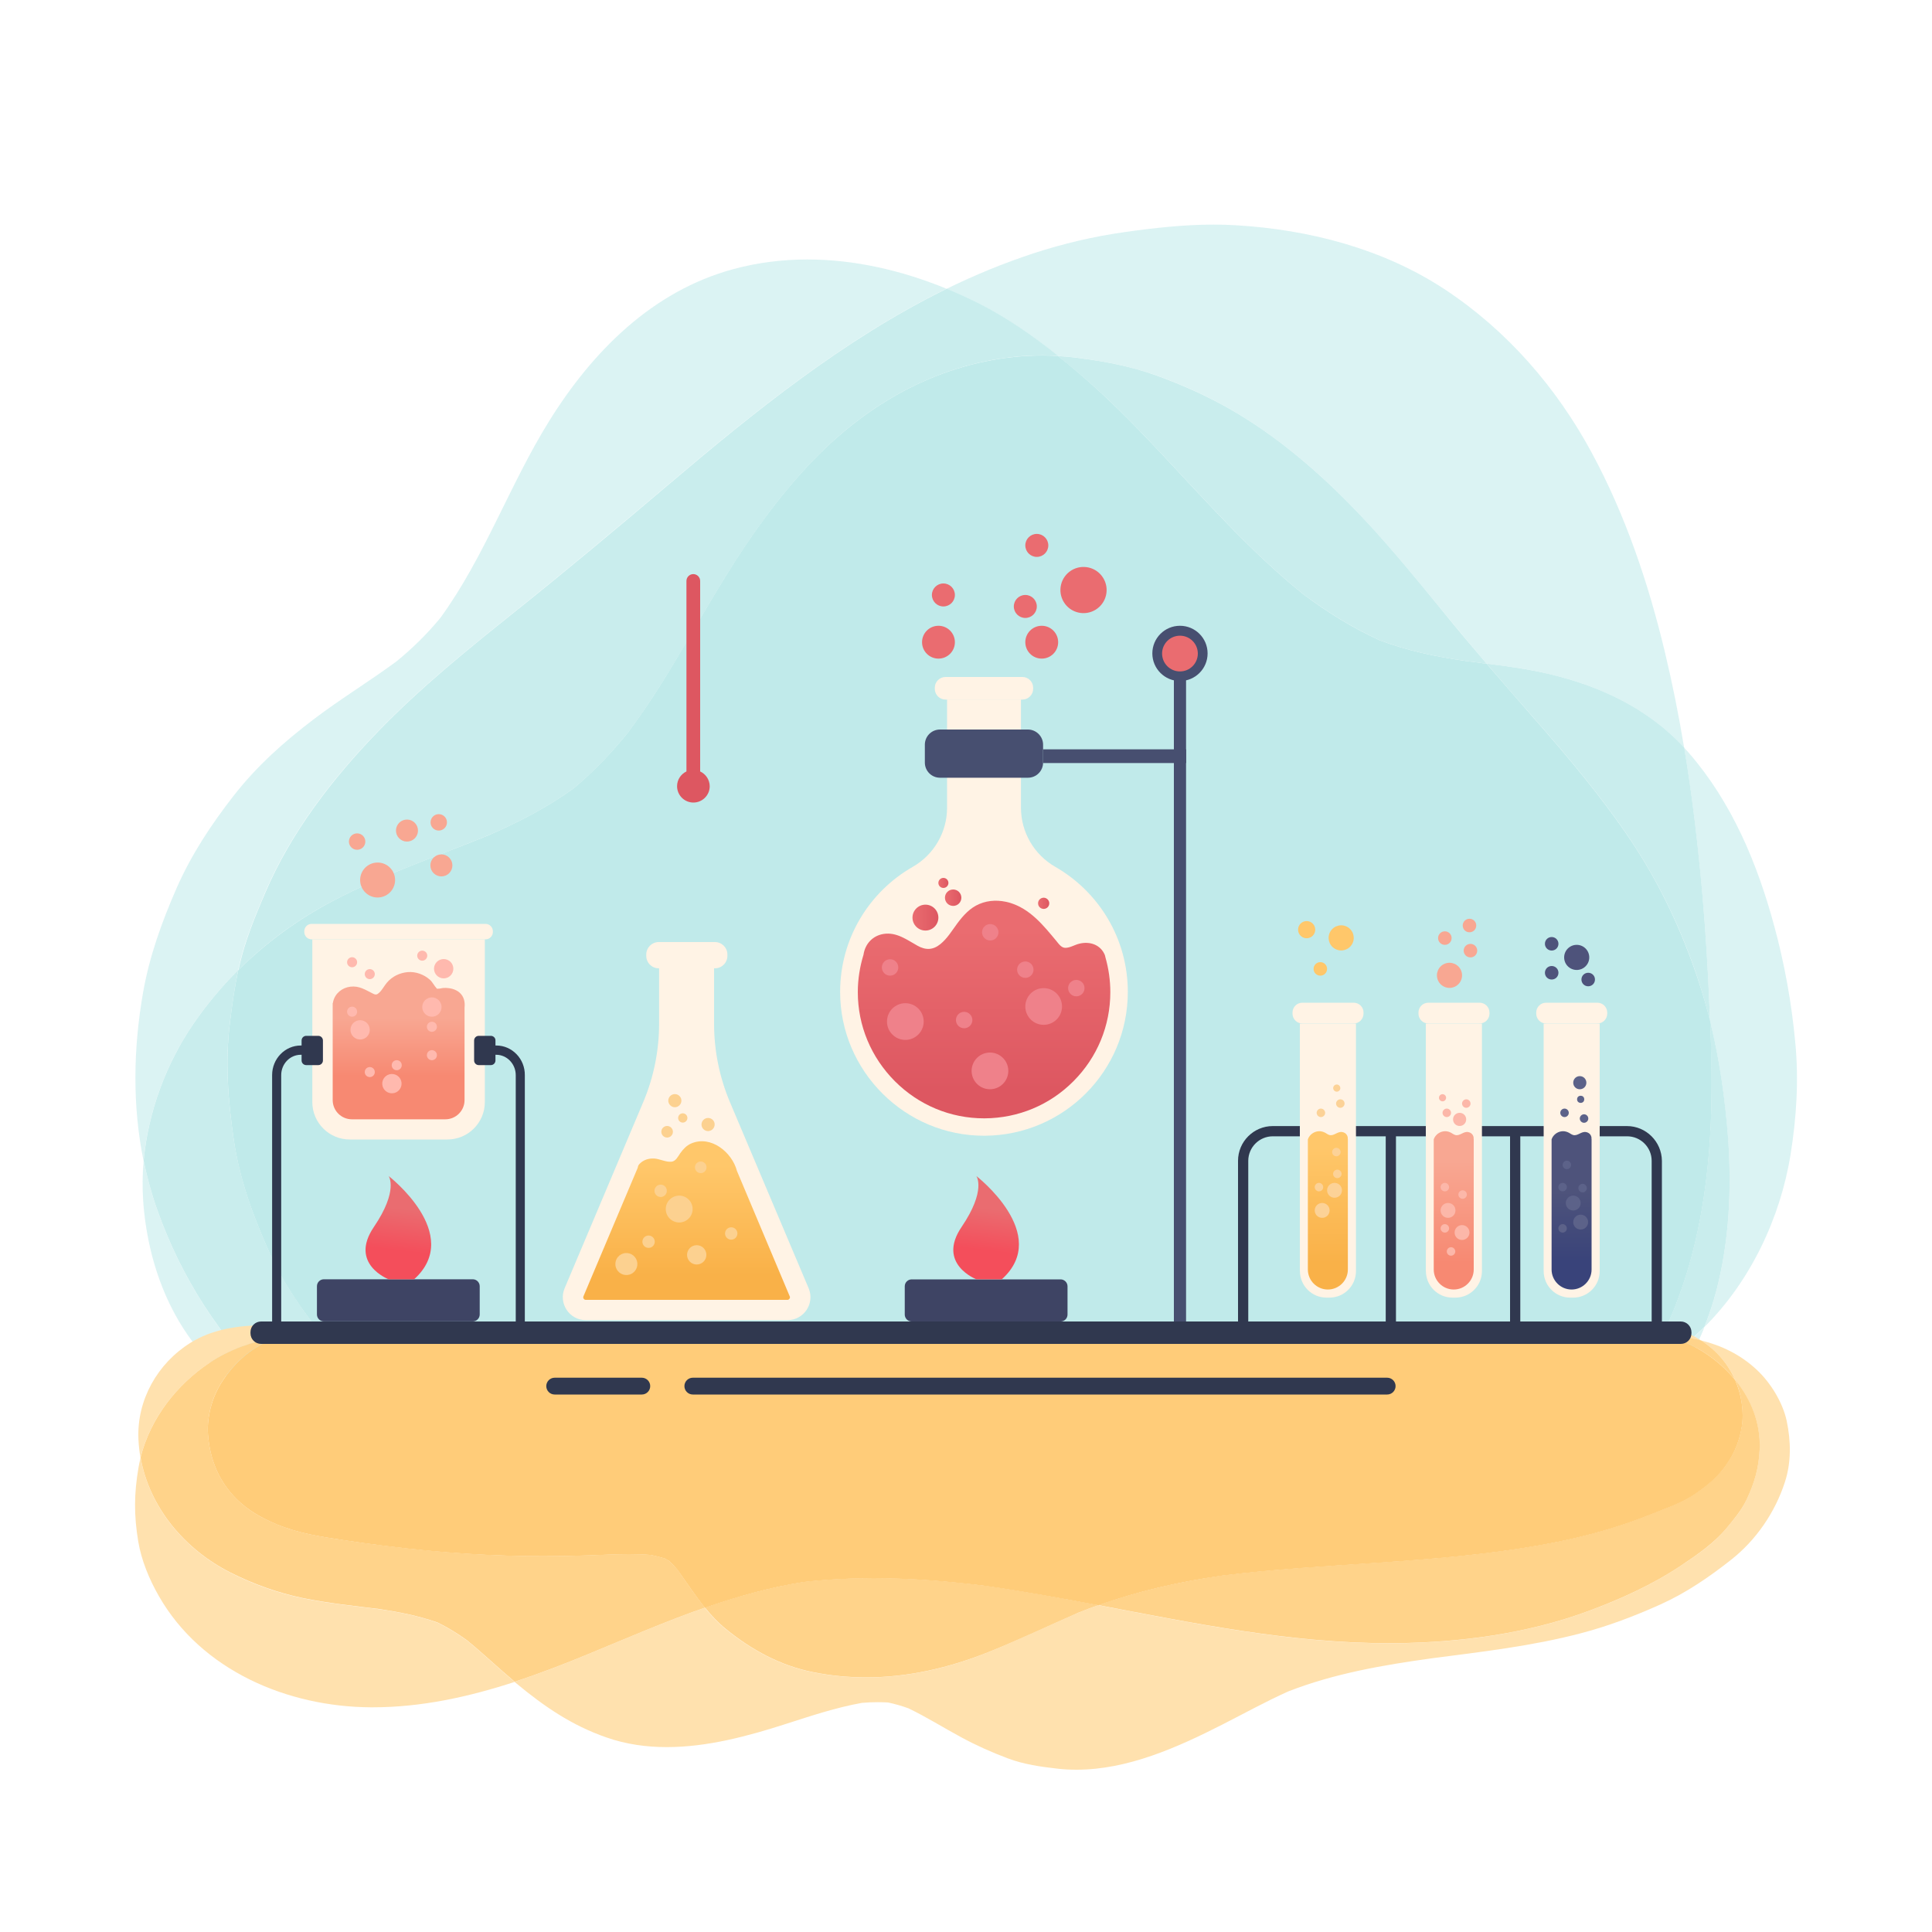 <?xml version="1.0" encoding="utf-8"?>
<!-- Generator: Adobe Illustrator 22.1.0, SVG Export Plug-In . SVG Version: 6.00 Build 0)  -->
<svg version="1.1" id="Layer_1" xmlns="http://www.w3.org/2000/svg" xmlns:xlink="http://www.w3.org/1999/xlink" x="0px" y="0px"
	 width="2000px" height="2000px" viewBox="0 0 2000 2000" style="enable-background:new 0 0 2000 2000;" xml:space="preserve">
<style type="text/css">
	.st0{fill:transparent;}
	.st1{fill:#DBF3F3;}
	.st2{fill:#C9EDED;}
	.st3{fill:#C0EAEA;}
	.st4{fill:#FFE1AE;}
	.st5{fill:#FFD38A;}
	.st6{fill:#FFCC79;}
	.st7{fill:#FFF3E5;}
	.st8{fill:url(#SVGID_1_);}
	.st9{fill:#EF818A;}
	.st10{fill:url(#SVGID_2_);}
	.st11{fill:url(#SVGID_3_);}
	.st12{fill:url(#SVGID_4_);}
	.st13{fill:url(#SVGID_5_);}
	.st14{fill:#3E4464;}
	.st15{fill:url(#SVGID_6_);}
	.st16{fill:url(#SVGID_7_);}
	.st17{fill:#30384F;}
	.st18{fill:url(#SVGID_8_);}
	.st19{fill:#FCD297;}
	.st20{fill:url(#SVGID_9_);}
	.st21{fill:#FCB7A9;}
	.st22{fill:url(#SVGID_10_);}
	.st23{fill:#5C6289;}
	.st24{fill:#474F70;}
	.st25{fill:#EA6C70;}
	.st26{fill:url(#SVGID_11_);}
	.st27{fill:#FCD190;}
	.st28{fill:url(#SVGID_12_);}
	.st29{fill:#FFB9AE;}
	.st30{fill:#DD5761;}
	.st31{fill:#FFC76A;}
	.st32{fill:#F8A792;}
	.st33{fill:#4E537B;}
</style>
<g>
	<rect class="st0" width="2000" height="2000"/>
	<g>
		<g>
			<path class="st1" d="M812,1527.9c-45.1,0.4-90.3,0.6-135.4,0.6c-35,0-70-0.1-105-0.2c-5.4,6.3-11.7,11.6-18.2,15.4
				c-3.1,1.8-6.2,3.3-9.4,4.6c12,7,25.5,11.5,39.5,11.5c1.1,0,2.3,0,3.4-0.1c79.8-4.2,159.8-6.4,239.7-6.4c36.7,0,73.4,0.4,110,1.3
				c-8-1.7-16-3.3-24-5C879,1542.4,845.5,1535,812,1527.9z"/>
			<path class="st1" d="M1648,469.1c-36.5-67.8-87.9-127-152.3-169.5c-63.9-42.1-140.3-61.9-216-66.4c-7.8-0.5-15.5-0.7-23.3-0.7
				c-30.7,0-61.2,3.4-91.8,7.7c-32.1,4.5-63.7,11.9-94.6,22c-31.1,10.2-61.1,22.6-90.1,36.8c11.4,4.7,22.5,9.8,33.4,15.3
				c29.1,14.8,56.2,33.7,81.8,54.2c6.6,0.4,13.2,1,19.8,1.8c28.4,3.7,55.7,8.8,82.7,18.5c26.6,9.7,52.9,21.3,77.4,35.6
				c44.9,26.1,85.6,60.3,122,97.3c34,34.6,64.8,72.3,95.5,109.8c15.3,18.7,30.8,37.1,46.4,55.5c9.3,1.2,18.6,2.5,28,3.8
				c66.1,9.6,130.3,33.3,176.5,83.1c-5.5-33.2-12.1-66.2-19.9-98.8C1706.5,604,1682.8,533.6,1648,469.1z"/>
			<path class="st1" d="M162.7,1252.3c-5.9-16.6-10.5-33.5-14-50.6c-1.3,13.8-1.4,27.7-0.5,41.3c4.7,68,31.4,137.9,85.7,181.8
				c28.1,22.7,59.6,41.3,94.8,50.1c-16.2-11.8-31.7-24.5-46.3-38.1C228.1,1386.2,187.4,1322.2,162.7,1252.3z"/>
			<path class="st1" d="M1696.2,1424.9c-8.1,11.8-16.8,23-25.7,34.2c-9.7,12.1-20.4,23.4-32.1,33.6c-17,14.7-35.3,28.8-54.9,39.9
				c-20.3,11.4-42.2,20.6-64.3,28c-37.4,12.5-77.9,17.5-117.1,19.6c-9.9,0.5-19.9,0.8-29.8,0.8c-24.3,0-48.5-1.4-72.7-3.3
				c-76.1-6-152-13.6-228.3-17.8c-44.9-2.5-89.7-4.2-134.7-5.3c100.2,20.7,201.7,38.2,304,43.1c16.6,0.8,33.3,1.2,49.9,1.2
				c35.6,0,71.1-1.9,106.5-6.2c53.8-6.6,107.6-15.9,158.7-34.5c51.2-18.6,99-43.6,139.1-81c30.7-28.5,54.1-64.5,69.7-103.5
				c-1.6,1.6-3.3,3.2-4.9,4.8C1740.3,1396.5,1718.9,1411.9,1696.2,1424.9z"/>
			<path class="st2" d="M1198.8,465.9c48.7,51.6,95.6,105.3,151.1,149.8c24.4,18.1,50.3,34.2,77.9,46.9c29.1,11.1,59.2,17.3,90,21.7
				c7.1,0.9,14.1,1.8,21.2,2.8c-15.7-18.3-31.2-36.8-46.4-55.5c-30.7-37.6-61.4-75.2-95.5-109.8c-36.4-37-77-71.2-122-97.3
				c-24.5-14.2-50.8-25.9-77.4-35.6c-27-9.8-54.3-14.9-82.7-18.5c-6.6-0.9-13.2-1.5-19.8-1.8c7.5,6,14.8,12.1,22.1,18.2
				C1146.1,411.2,1172.8,438.3,1198.8,465.9z"/>
			<path class="st2" d="M1374.3,1499.9c-143.5,15.2-287.8,22.5-432.1,25.9c-43.4,1-86.8,1.7-130.3,2.1c33.5,7.2,67,14.5,100.6,21.6
				c8,1.7,16,3.4,24,5c44.9,1.1,89.8,2.9,134.7,5.3c76.3,4.2,152.2,11.8,228.3,17.8c24.2,1.9,48.5,3.3,72.7,3.3
				c9.9,0,19.9-0.2,29.8-0.8c39.2-2.1,79.7-7.1,117.1-19.6c22.1-7.4,44-16.5,64.3-28c19.7-11.1,37.9-25.2,54.9-39.9
				c11.7-10.1,22.4-21.4,32.1-33.6c8.9-11.2,17.7-22.5,25.7-34.2c-35.9,20.5-75.4,34.9-115.6,44.7
				C1513.2,1486,1443.2,1492.6,1374.3,1499.9z"/>
			<path class="st1" d="M507.5,1510.5c-21.8-9-43-19.3-63-31.6c-6.8,0-13.6,0.2-20.4,0.3c-11.6,2-23.3,2.9-35.1,2.9
				c-17.2,0-34.5-1.9-51.2-5.3c-3-0.6-6-1.3-8.9-2c50.5,36.6,108.4,63.7,169.4,75.9c6.5,1.3,13.1,2.1,19.6,2.1
				c8.9,0,17.7-1.4,26.1-4.7c-7.1-4.1-13.7-9.1-19.7-14.5C517,1527,511.6,1519.1,507.5,1510.5z"/>
			<path class="st1" d="M759.5,278.5c-84,22.6-146.2,85.3-190.9,157.2c-41.1,66-66.8,140.8-112.7,203.9
				c-13.7,16.6-28.8,31.5-45.5,45.1c-27.8,20.5-57.4,38.5-84.9,59.3c-31,23.5-59.2,48.5-83.2,79.2c-23.5,30.1-44.1,61.2-59.5,96.2
				c-15.3,35-28.1,70.4-34.7,108.1c-10.1,57.6-11.2,117,0.5,174.2c4.6-50.5,23.3-100.5,51.5-141.7c13.8-20.1,29.3-38.7,46.4-55.7
				c1.1-5.1,2.3-10.2,3.7-15.2c6.1-22.4,15-43.5,24-64.8c26.7-62.7,69.7-118.3,116.8-167c43.5-45,92.3-84.5,141.1-123.6
				c53.2-42.5,105.3-86.1,157.3-130.1c90.5-76.7,183.9-152.6,290.4-204.7c-45.7-18.8-94.8-30.3-144-30.3
				C810.4,268.6,784.8,271.7,759.5,278.5z"/>
			<path class="st1" d="M1836.8,959c-17.6-65.2-43.9-128.2-88.5-179.6c-1.6-1.9-3.2-3.7-4.9-5.5c8.5,51.1,14.5,102.7,19,154.2
				c3.4,38.7,5.7,77.4,7.3,116.2c0.2,4.3,0.4,8.6,0.5,12.9c9.9,40.1,15.7,81.4,18.7,122.5c3.7,51.6,1.1,104.7-11.8,155
				c-3.4,13.2-7.6,26.3-12.8,39.1c47.6-47.2,78.7-112.9,89.3-178.7c6.2-38.8,8.6-77.4,4.8-116.6
				C1854.6,1038,1847.4,998.1,1836.8,959z"/>
			<path class="st2" d="M451,1478.9c-2.2,0-4.3,0-6.5,0c20.1,12.3,41.3,22.6,63,31.6c4.1,8.6,9.5,16.5,16.7,23.1
				c5.9,5.4,12.5,10.4,19.7,14.5c3.2-1.2,6.3-2.8,9.4-4.6c6.5-3.8,12.8-9.1,18.2-15.4c35,0.1,70,0.2,105,0.2
				c45.1,0,90.3-0.2,135.4-0.6c-68.5-14.7-137.1-28.6-206.5-38.4C554.2,1482.9,502.6,1478.9,451,1478.9z"/>
			<path class="st2" d="M1762.5,928.1c-4.5-51.5-10.5-103.1-19-154.2c-46.1-49.8-110.4-73.5-176.5-83.1c-9.3-1.4-18.6-2.6-28-3.8
				c15.8,18.6,31.9,37,48,55.3c35.8,40.8,71.1,82.6,101.3,127.7c30.2,45.2,53.6,95,70.4,146.6c4.3,13.3,8.2,26.8,11.5,40.4
				c-0.2-4.3-0.3-8.6-0.5-12.9C1768.2,1005.5,1765.8,966.7,1762.5,928.1z"/>
			<path class="st2" d="M980.1,298.9c-106.5,52.1-200,128-290.4,204.7c-51.9,44-104.1,87.6-157.3,130.1
				c-48.8,39-97.6,78.6-141.1,123.6c-47.1,48.7-90.1,104.3-116.8,167c-9.1,21.3-17.9,42.4-24,64.8c-1.4,5.1-2.6,10.1-3.7,15.2
				c28.6-28.6,61.6-52.7,97.8-71.7c51.8-27.3,107.6-45.9,161.7-68.2c30.6-13.3,60.4-28.6,87.4-48.2c21.1-17.4,39.9-37.3,57-58.6
				c11-14.7,21.2-29.9,31.1-45.3c24.4-38.2,46.1-78,69.9-116.5c25.7-41.4,54.5-81.8,88.1-117.2c34.6-36.4,75.6-66.8,121.9-86.3
				c37.4-15.8,77.3-24.4,117.7-24.4c5.3,0,10.7,0.2,16,0.5c-25.6-20.5-52.7-39.4-81.8-54.2C1002.6,308.7,991.4,303.5,980.1,298.9z"
				/>
			<path class="st2" d="M340.8,1390.9c-25-29.9-47.3-61.6-63.2-97.3c-16.3-36.8-29.7-73.8-35.6-113.8c-6-41-9.2-80.9-3.9-122.1
				c2.3-18,4.7-35.8,8.5-53.5c-17.1,17-32.6,35.6-46.4,55.7c-28.2,41.1-46.9,91.2-51.5,141.7c3.5,17.1,8.1,34,14,50.6
				c24.7,69.9,65.4,133.9,119.8,184.5c14.6,13.6,30.1,26.3,46.3,38.1c2.9,0.7,5.9,1.4,8.9,2c16.8,3.3,34,5.3,51.2,5.3
				c11.8,0,23.5-0.9,35.1-2.9c6.8-0.2,13.6-0.3,20.4-0.3c-6.1-3.7-12.1-7.7-18-11.8C395.2,1445,365.4,1420.4,340.8,1390.9z"/>
			<path class="st2" d="M1770.3,1057.1c1.3,34.6,2.1,69.2,0.7,103.7c-3.5,84.2-19.4,168.2-61.2,242.3c-4.2,7.5-8.8,14.6-13.6,21.7
				c22.8-13,44.1-28.3,63.3-46.5c1.7-1.6,3.3-3.2,4.9-4.8c5.1-12.8,9.4-25.8,12.8-39.1c12.9-50.3,15.4-103.4,11.8-155
				C1786,1138.5,1780.2,1097.2,1770.3,1057.1z"/>
			<path class="st3" d="M1758.7,1016.7c-16.9-51.6-40.2-101.5-70.4-146.6c-30.3-45.2-65.5-86.9-101.3-127.7
				c-16.1-18.4-32.1-36.8-48-55.3c-7.1-0.9-14.1-1.8-21.2-2.8c-30.8-4.4-60.9-10.6-90-21.7c-27.7-12.7-53.5-28.7-77.9-46.9
				c-55.5-44.5-102.4-98.1-151.1-149.8c-26-27.6-52.6-54.6-81.5-79.2c-7.2-6.2-14.6-12.3-22.1-18.2c-5.3-0.3-10.7-0.5-16-0.5
				c-40.3,0-80.3,8.6-117.7,24.4c-46.3,19.5-87.3,50-121.9,86.3c-33.6,35.4-62.5,75.8-88.1,117.2c-23.8,38.5-45.6,78.3-69.9,116.5
				c-9.9,15.5-20.2,30.6-31.1,45.3c-17.1,21.3-35.9,41.1-57,58.6c-27.1,19.6-56.8,34.8-87.4,48.2c-54.1,22.2-109.9,40.8-161.7,68.2
				c-36.2,19.1-69.1,43.2-97.8,71.7c-3.8,17.6-6.3,35.5-8.5,53.5c-5.2,41.2-2.1,81.1,3.9,122.1c5.8,39.9,19.3,77,35.6,113.8
				c15.8,35.7,38.2,67.4,63.2,97.3c24.6,29.5,54.4,54.1,85.7,76.2c5.9,4.1,11.9,8.1,18,11.8c2.2,0,4.3,0,6.5,0
				c51.7,0,103.3,4,154.5,10.5c69.4,9.8,138,23.8,206.5,38.4c43.4-0.4,86.8-1.1,130.3-2.1c144.3-3.4,288.5-10.7,432.1-25.9
				c68.9-7.3,138.9-13.9,206.3-30.4c40.2-9.8,79.6-24.3,115.6-44.7c4.8-7,9.4-14.2,13.6-21.7c41.8-74.1,57.7-158.1,61.2-242.3
				c1.4-34.6,0.7-69.2-0.7-103.7C1766.9,1043.5,1763.1,1030,1758.7,1016.7z"/>
		</g>
		<g>
			<path class="st4" d="M537.5,1384.4c3.7,0,7.5-0.1,11.2-0.1c-88.9-4.2-177.7-8.6-266.6-12.1c-3.3-0.1-6.6-0.2-9.9-0.2
				c-25.9,0-52.9,4.2-75.1,18.1c-34,21.2-55.6,59.2-53.8,99.7c0.3,6.5,1,12.9,2.1,19.1c10.1-40.4,37.3-75.3,71.6-98.2
				c20.3-13.6,44.1-21.7,68.6-26.1c1.8-0.7,3.7-1.5,5.6-2.1c10.7-3.9,22.6-4.9,33.8-6c4.3-0.4,8.6-0.6,13-0.6c1.6,0,3.3,0,4.9,0.1
				c12.6,0.3,25.2,1.1,37.8,1.6c52.2,2.3,104.4,4.6,156.6,6.8L537.5,1384.4z"/>
			<path class="st4" d="M1818.8,1418.2c-17-16-36.7-25.3-57.8-30.6c15.8,10.2,27.9,24.3,35.1,40.8c16.5,20.2,26.6,45.2,25.4,72.3
				c-0.9,19.4-5.5,35-13.8,52.4c-5.1,10.7-13.1,20-20.6,29.1c-12.8,15.6-30.3,27.5-47,38.6c-29.8,19.9-62.7,34.8-96.3,47.2
				c-63,23.3-132.1,32.4-199,33.1c-2.6,0-5.2,0-7.8,0c-101.4,0-200.7-20.5-300.1-39.4c-7,2.5-14,5.1-20.9,7.9
				c-30.9,13.4-61.3,27.9-92.6,40.6c-41,16.6-83.7,26.3-127,26.3c-18.2,0-36.5-1.7-54.9-5.4c-33.8-6.7-63.7-23.1-90.2-44.6
				c-8.1-6.6-15.2-14.2-21.7-22.2c-40.8,14.2-80.6,31.5-120.8,48.1c-24.9,10.3-50.4,20.2-76.2,28.6c0.7,0.6,1.4,1.1,2,1.7
				c28.8,23.9,57.3,43.4,92.9,55.8c20.5,7.2,41.6,10.1,62.8,10.1c41.9,0,84.2-11.4,123.6-24.1c25.8-8.3,51.6-16.9,78.4-21.7
				c5.4-0.5,10.9-0.7,16.3-0.7c3.6,0,7.1,0.1,10.7,0.3c7.1,1.5,14.1,3.5,21,6c18.8,9,36.5,20.2,54.9,30.1
				c15.5,8.4,31.7,15.6,48.2,21.8c16.6,6.2,33.6,8.6,51.2,10.6c6.6,0.8,13.3,1.1,19.9,1.1c52.9,0,104.4-23.1,150.6-46.6
				c22.8-11.6,45.2-24,68.6-34.5c47.7-18.6,98.4-27.3,149-34.3c51.5-6.7,103.3-12.6,153.6-25.8c28.4-7.4,55.6-17.8,82.4-29.8
				c26.8-12.1,50.2-28.1,73.3-46.3c25.9-20.4,45.5-49,55.7-80.4c6.7-20.5,6.3-42.4,1.9-63.3
				C1845.5,1451.9,1833.1,1431.6,1818.8,1418.2z"/>
			<path class="st4" d="M453.2,1679.9c-19.7-7.1-40.3-11.1-61-14.1c-26.3-3.3-52.8-6-78.7-11.3c-26.1-5.4-51.4-14.4-75.1-26.5
				c-47-23.8-83.7-67.2-92.9-119c-0.8,3.3-1.5,6.7-2.1,10.1c-4.7,27.2-4.8,49.5-0.3,76.6c3.3,19.7,11.4,39.1,21.2,56.3
				c44.2,77.5,133.6,115,219.8,115.4c0.6,0,1.2,0,1.8,0c50.3,0,99.4-10.8,146.9-26.3c-16.7-14-32.5-29.1-49.4-42.9
				C473.8,1691.3,463.8,1685.1,453.2,1679.9z"/>
			<path class="st5" d="M692.8,1615.9c-1.5-0.9-3-1.8-4.5-2.6c-4.8-1.5-9.6-2.7-14.6-3.7c-7.5-0.6-14.9-0.8-22.4-0.8
				c-13.6,0-27.1,0.7-40.7,1.2c-16,0.6-32.1,0.9-48.1,0.9c-12.5,0-25-0.2-37.5-0.6c-56.5-1.7-112.7-7.6-168.5-15.9
				c-24.4-3.7-48-7.1-70.8-16.8c-15.5-6.5-29-14-41.2-26.3c-18.2-18.3-27.3-41-29.2-66.4c-0.8-10,0.8-20.9,3.5-30.4
				c3.7-12.8,9.5-22.9,17.4-33.2c13.3-17.3,29.7-28.8,49.5-36.8c-24.5,4.3-48.3,12.5-68.6,26.1c-34.3,22.9-61.5,57.8-71.6,98.2
				c9.2,51.8,45.9,95.2,92.9,119c23.7,12,49.1,21.1,75.1,26.5c26,5.3,52.4,8.1,78.7,11.3c20.7,3.1,41.3,7.1,61,14.1
				c10.6,5.2,20.6,11.4,30.2,18.3c16.9,13.8,32.7,28.9,49.4,42.9c25.9-8.5,51.3-18.3,76.2-28.6c40.2-16.6,80-33.9,120.8-48.1
				c-10.2-12.5-19.1-26.2-28.5-39.4C698.6,1621.8,695.8,1618.8,692.8,1615.9z"/>
			<path class="st5" d="M1803.9,1464.6c0.2,16-5.3,33.8-13.9,47.1c-9.7,15.2-19.6,23.6-34.1,33.9c-14.1,10-31.6,15.7-47.4,22.1
				c-12.5,5-25.2,9.5-38.1,13.5c-25.3,7.9-51.2,13.8-77.3,18.4c-108.6,19.2-219,17.8-328.2,31.3c-43.6,6.4-86.5,16-127.9,30.7
				c99.4,18.9,198.8,39.4,300.1,39.4c2.6,0,5.2,0,7.8,0c66.9-0.7,136-9.8,199-33.1c33.5-12.4,66.5-27.3,96.3-47.2
				c16.6-11.1,34.1-23.1,47-38.6c7.5-9.1,15.4-18.4,20.6-29.1c8.3-17.4,12.9-33,13.8-52.4c1.2-27.1-8.8-52.1-25.4-72.3
				C1801.1,1439.5,1803.7,1451.8,1803.9,1464.6z"/>
			<path class="st4" d="M1684.9,1370.3c-11,0-21.9,0.4-32.6,0.5c-125.2,1.5-250.5,3-375.7,4.6c-125.7,1.5-251.4,3.1-377.1,4.6
				c-116.9,1.4-233.8,2.8-350.7,4.3c2.1,0.1,4.2,0.2,6.3,0.3c129.2-1.8,258.4-2.4,387.6-2.7c146.8-0.3,293.7-0.3,440.5-1.4
				c74.2-0.5,148.3-1.3,222.5-2.6c19-0.3,38.5-1.5,58-1.5c18.9,0,37.7,1.1,55.8,5.2c14.2,0.9,28.1,2.7,41.6,6.1
				c-0.7-0.4-1.4-0.9-2.1-1.3C1736.6,1372.6,1710.7,1370.3,1684.9,1370.3z"/>
			<path class="st5" d="M537.5,1384.4l-0.1,0c-52.2-2.3-104.4-4.6-156.6-6.8c-12.6-0.6-25.2-1.3-37.8-1.6c-1.6,0-3.3-0.1-4.9-0.1
				c-4.3,0-8.7,0.2-13,0.6c-11.2,1.1-23.1,2.1-33.8,6c-1.9,0.7-3.8,1.4-5.6,2.1c15.8-2.8,31.9-4,47.5-4c3,0,6,0,8.9,0.1
				c30.1,0.9,60.1,5.9,90.1,5.9c4.9,0,9.8-0.1,14.7-0.4c4.8-1,9.6-1.5,14.4-1.5c4.1,0,8.3,0.4,12.4,1.1c9.2-0.2,18.4-0.4,27.6-0.5
				c17.9-0.3,35.8-0.6,53.7-0.8c-2.1-0.1-4.2-0.2-6.3-0.3C545,1384.3,541.2,1384.4,537.5,1384.4z"/>
			<path class="st5" d="M1761,1387.6c-13.4-3.4-27.4-5.2-41.6-6.1c2,0.4,3.9,0.9,5.8,1.4c27.2,7.1,52.9,23.4,70.9,45.5
				C1788.9,1411.9,1776.9,1397.8,1761,1387.6z"/>
			<path class="st5" d="M904.2,1633.6c-24.1,0-48.1,1.2-72.1,3.9c-35.2,5.6-69.1,15.1-102.3,26.7c6.5,8.1,13.6,15.6,21.7,22.2
				c26.4,21.5,56.4,37.9,90.2,44.6c18.3,3.7,36.7,5.4,54.9,5.4c43.3,0,86-9.8,127-26.3c31.3-12.6,61.7-27.1,92.6-40.6
				c6.9-2.8,13.9-5.4,20.9-7.9c-39-7.4-78-14.6-117.2-20.1C981.5,1636.7,942.9,1633.6,904.2,1633.6z"/>
			<path class="st5" d="M1605.7,1377.8c-74.2,1.3-148.3,2.1-222.5,2.6c-146.8,1.1-293.7,1.1-440.5,1.4
				c-129.2,0.3-258.4,0.9-387.6,2.7c10.6,0.5,21.1,1,31.7,1.5c4.5,0.2,8.8,0.8,13,1.6c115.1-0.7,230.3-1.3,345.4-2
				c116.1-0.7,232.2-1.4,348.3-2c115.6-0.7,231.2-1.3,346.8-2c16.9-0.1,34.5-0.8,52.1-0.8c9.1,0,18.2,0.2,27.2,0.7
				c-18.2-4.1-37-5.2-55.8-5.2C1644.2,1376.3,1624.6,1377.5,1605.7,1377.8z"/>
			<path class="st6" d="M1725.3,1382.9c-1.9-0.5-3.9-1-5.8-1.4c-9-0.6-18.1-0.7-27.2-0.7c-17.6,0-35.2,0.7-52.1,0.8
				c-115.6,0.7-231.2,1.3-346.8,2c-116.1,0.7-232.2,1.4-348.3,2c-115.1,0.7-230.3,1.3-345.4,2c-4.2-0.9-8.5-1.4-13-1.6
				c-10.6-0.5-21.1-1-31.7-1.5c-17.9,0.3-35.8,0.5-53.7,0.8c-9.2,0.2-18.4,0.3-27.6,0.5c-4.1-0.7-8.3-1.1-12.4-1.1
				c-4.8,0-9.6,0.5-14.4,1.5c-4.9,0.3-9.8,0.4-14.7,0.4c-30.1,0-60-5.1-90.1-5.9c-3-0.1-5.9-0.1-8.9-0.1c-15.6,0-31.7,1.2-47.5,4
				c-19.9,8-36.2,19.5-49.5,36.8c-7.9,10.2-13.7,20.4-17.4,33.2c-2.7,9.5-4.3,20.4-3.5,30.4c1.9,25.4,11,48.1,29.2,66.4
				c12.2,12.2,25.7,19.7,41.2,26.3c22.8,9.6,46.4,13.1,70.8,16.8c55.9,8.4,112,14.3,168.5,15.9c12.5,0.4,25,0.6,37.5,0.6
				c16,0,32.1-0.3,48.1-0.9c13.6-0.5,27.1-1.2,40.7-1.2c7.5,0,15,0.2,22.4,0.8c4.9,1,9.8,2.2,14.6,3.7c1.5,0.8,3,1.7,4.5,2.6
				c3,2.8,5.8,5.9,8.5,9c9.4,13.1,18.3,26.8,28.5,39.4c33.3-11.6,67.1-21.2,102.3-26.7c24-2.7,48.1-3.9,72.1-3.9
				c38.6,0,77.3,3.1,115.7,7.9c39.1,5.6,78.2,12.7,117.2,20.1c41.4-14.8,84.3-24.4,127.9-30.7c109.1-13.5,219.6-12.1,328.2-31.3
				c26.1-4.6,52-10.5,77.3-18.4c12.9-4,25.6-8.5,38.1-13.5c15.8-6.4,33.3-12.1,47.4-22.1c14.6-10.3,24.4-18.7,34.1-33.9
				c8.5-13.3,14.1-31.1,13.9-47.1c-0.2-12.9-2.9-25.1-7.8-36.2C1778.2,1406.4,1752.5,1390,1725.3,1382.9z"/>
		</g>
		<g>
			<path class="st0" d="M984.2,410.9H755c-26.4,0-47.8,21.4-47.9,47.8l-0.7,514.8c0,5.8,4.7,10.5,10.5,10.6c0,0,0,0,0,0
				c5.8,0,10.5-4.7,10.5-10.5l0.7-514.8c0-14.7,12-26.7,26.8-26.7h229.2c7.2,0,13.9,2.8,19,7.9c5.1,5.1,7.8,11.8,7.8,19l-0.7,236
				c0,5.8,4.7,10.6,10.5,10.6c0,0,0,0,0,0c5.8,0,10.5-4.7,10.5-10.5l0.7-236c0-12.8-4.9-24.9-14-33.9
				C1009,415.9,997,410.9,984.2,410.9z"/>
			<g>
				<path class="st7" d="M1092.5,897.4c-22-12.6-35.6-35.9-35.6-61.2V724.1h-76.5v112.1c0,25.3-13.6,48.6-35.6,61.2
					c-44.9,25.7-75.1,74-75.1,129.4c0,82.2,67.5,149.3,149.6,148.9c81.9-0.4,148.2-66.9,148.2-148.9
					C1167.5,971.4,1137.3,923.1,1092.5,897.4z"/>
				<path class="st7" d="M1058.4,700.8h-79.6c-6.1,0-11.1,5-11.1,11.1v1.2c0,6.1,5,11.1,11.1,11.1h79.6c6.1,0,11.1-5,11.1-11.1v-1.2
					C1069.5,705.8,1064.5,700.8,1058.4,700.8z"/>
				<linearGradient id="SVGID_1_" gradientUnits="userSpaceOnUse" x1="1018.583" y1="962.056" x2="1018.583" y2="1127.868">
					<stop  offset="0" style="stop-color:#EA6C70"/>
					<stop  offset="1" style="stop-color:#DD5761"/>
				</linearGradient>
				<path class="st8" d="M1143.8,988.8c-4.4-10.9-15.6-14.6-26.5-11.9c-4.7,1.1-9.4,4.2-14.3,4.3c-4.2,0.1-6.9-4-9.3-6.9
					c-13.6-16.4-27.5-33.8-48.9-39.9c-10.2-2.9-21.2-2.8-31,1.4c-9.7,4.1-16.6,11.8-22.8,20.1c-5.5,7.4-10.3,15.6-17.6,21.5
					c-7.7,6.2-15.2,6.3-23.6,1.6c-11-6.1-21.6-14.3-35.1-12.2c-11.4,1.8-19.2,10.4-20.8,21.5h0c-3.8,12.4-5.9,25.4-5.9,38.7
					c0,34.8,13.7,67.5,38.4,92.3c24.8,24.8,57.6,38.4,92.3,38.4l0.6,0c34.8-0.2,67.5-13.8,92-38.5c24.6-24.7,38.1-57.4,38.1-92.2
					c0-12.4-1.8-24.5-5.1-36.1C1144.1,990.1,1144,989.4,1143.8,988.8z"/>
				
					<ellipse transform="matrix(0.707 -0.707 0.707 0.707 -438.227 944.996)" class="st9" cx="921.6" cy="1001.5" rx="8.5" ry="8.5"/>
				
					<ellipse transform="matrix(0.383 -0.924 0.924 0.383 -359.454 1573.395)" class="st9" cx="997.6" cy="1055.7" rx="8.5" ry="8.5"/>
				<circle class="st9" cx="1061.4" cy="1003.8" r="8.5"/>
				<circle class="st9" cx="1025.1" cy="965.1" r="8.5"/>
				<linearGradient id="SVGID_2_" gradientUnits="userSpaceOnUse" x1="978.16" y1="929.297" x2="995.161" y2="929.297">
					<stop  offset="0" style="stop-color:#EA6C70"/>
					<stop  offset="1" style="stop-color:#DD5761"/>
				</linearGradient>
				<circle class="st10" cx="986.7" cy="929.3" r="8.5"/>
				<linearGradient id="SVGID_3_" gradientUnits="userSpaceOnUse" x1="971.481" y1="914.049" x2="981.803" y2="914.049">
					<stop  offset="0" style="stop-color:#EA6C70"/>
					<stop  offset="1" style="stop-color:#DD5761"/>
				</linearGradient>
				<circle class="st11" cx="976.6" cy="914" r="5.2"/>
				<linearGradient id="SVGID_4_" gradientUnits="userSpaceOnUse" x1="1074.567" y1="935.084" x2="1086.14" y2="935.084">
					<stop  offset="0" style="stop-color:#EA6C70"/>
					<stop  offset="1" style="stop-color:#DD5761"/>
				</linearGradient>
				<path class="st12" d="M1080.4,929.3c-3.2,0-5.8,2.6-5.8,5.8s2.6,5.8,5.8,5.8c3.2,0,5.8-2.6,5.8-5.8S1083.5,929.3,1080.4,929.3z"
					/>
				<linearGradient id="SVGID_5_" gradientUnits="userSpaceOnUse" x1="944.612" y1="949.918" x2="971.481" y2="949.918">
					<stop  offset="0" style="stop-color:#EA6C70"/>
					<stop  offset="1" style="stop-color:#DD5761"/>
				</linearGradient>
				<circle class="st13" cx="958" cy="949.9" r="13.4"/>
				<circle class="st9" cx="1114.2" cy="1022.9" r="8.5"/>
				<circle class="st9" cx="937.2" cy="1057.5" r="19"/>
				
					<ellipse transform="matrix(0.987 -0.16 0.16 0.987 -164.326 178.521)" class="st9" cx="1025.1" cy="1108.5" rx="19" ry="19"/>
				<circle class="st9" cx="1080.4" cy="1041.9" r="19"/>
			</g>
			<g>
				<path class="st14" d="M1097.9,1324.4H943.8c-4,0-7.2,3.2-7.2,7.2v29.2c0,4,3.2,7.2,7.2,7.2h154.1c4,0,7.2-3.2,7.2-7.2v-29.2
					C1105.1,1327.6,1101.8,1324.4,1097.9,1324.4z"/>
				<linearGradient id="SVGID_6_" gradientUnits="userSpaceOnUse" x1="1025.704" y1="1251.591" x2="1020.472" y2="1294.457">
					<stop  offset="0" style="stop-color:#EA6C70"/>
					<stop  offset="1" style="stop-color:#F44E5B"/>
				</linearGradient>
				<path class="st15" d="M1010.7,1217.4c0,0,10.6,14.6-15.3,52.8s15.3,54.1,15.3,54.1h26.4
					C1088.8,1277.7,1010.7,1217.4,1010.7,1217.4z"/>
			</g>
			<g>
				<path class="st14" d="M489.4,1324.3H335.3c-4,0-7.2,3.2-7.2,7.2v29.2c0,4,3.2,7.2,7.2,7.2h154.1c4,0,7.2-3.2,7.2-7.2v-29.2
					C496.6,1327.6,493.4,1324.3,489.4,1324.3z"/>
				<linearGradient id="SVGID_7_" gradientUnits="userSpaceOnUse" x1="417.248" y1="1251.552" x2="412.016" y2="1294.418">
					<stop  offset="0" style="stop-color:#EA6C70"/>
					<stop  offset="1" style="stop-color:#F44E5B"/>
				</linearGradient>
				<path class="st16" d="M402.3,1217.4c0,0,10.6,14.6-15.3,52.8c-26,38.3,15.3,54.1,15.3,54.1h26.4
					C480.3,1277.6,402.3,1217.4,402.3,1217.4z"/>
			</g>
			<path class="st17" d="M1684.2,1165.7h-366.6c-19.8,0-36,16.1-36,36v165.7c0,2.9,2.4,5.3,5.3,5.3c2.9,0,5.3-2.4,5.3-5.3v-165.7
				c0-14,11.4-25.4,25.4-25.4h116.9v196.9c0,2.9,2.4,5.3,5.3,5.3s5.3-2.4,5.3-5.3v-196.9h118.1v196.9c0,2.9,2.4,5.3,5.3,5.3
				s5.3-2.4,5.3-5.3v-196.9h110.6c14,0,25.4,11.4,25.4,25.4v165.7c0,2.9,2.4,5.3,5.3,5.3c2.9,0,5.3-2.4,5.3-5.3v-165.7
				C1720.2,1181.8,1704,1165.7,1684.2,1165.7z"/>
			<g>
				<g>
					<path class="st7" d="M1345.7,1315.8c0,15.2,12.3,27.5,27.5,27.5h3c15.2,0,27.5-12.3,27.5-27.5v-256.2h-58.1V1315.8z"/>
					<path class="st7" d="M1401.3,1038h-53.1c-5.7,0-10.2,4.6-10.2,10.2v1.1c0,5.7,4.6,10.2,10.2,10.2h53.1
						c5.7,0,10.2-4.6,10.2-10.2v-1.1C1411.6,1042.6,1407,1038,1401.3,1038z"/>
					<linearGradient id="SVGID_8_" gradientUnits="userSpaceOnUse" x1="1374.43" y1="1187.431" x2="1375.145" y2="1307.379">
						<stop  offset="0" style="stop-color:#FFC76A"/>
						<stop  offset="1" style="stop-color:#F9B148"/>
					</linearGradient>
					<path class="st18" d="M1389.5,1171.9c-5-0.9-8.7,4.5-13.5,3c-1.9-0.6-3.6-2.2-5.5-2.9c-2.2-0.9-4.4-1.2-6.7-0.8
						c-4.1,0.7-7.6,3.3-9.4,7c-0.2,0.4-0.3,0.8-0.4,1.1h-0.1v0.6c0,0.2,0,0.4,0,0.6v133.7c0,11.4,9.3,20.7,20.7,20.7
						c11.4,0,20.7-9.3,20.7-20.7v-135h-0.1C1395.6,1175.7,1393.3,1172.5,1389.5,1171.9z"/>
					<path class="st19" d="M1365.4,1224.5c-2.4,0-4.4,2-4.4,4.4c0,2.4,2,4.4,4.4,4.4c2.4,0,4.4-2,4.4-4.4
						C1369.7,1226.5,1367.8,1224.5,1365.4,1224.5z"/>
					<path class="st19" d="M1383.4,1188.2c-2.4,0-4.4,2-4.4,4.4s2,4.4,4.4,4.4s4.4-2,4.4-4.4S1385.8,1188.2,1383.4,1188.2z"/>
					<path class="st19" d="M1367.4,1147.6c-2.4,0-4.4,2-4.4,4.4c0,2.4,2,4.4,4.4,4.4s4.4-2,4.4-4.4
						C1371.7,1149.6,1369.8,1147.6,1367.4,1147.6z"/>
					<path class="st19" d="M1387.5,1138c-2.4,0-4.4,2-4.4,4.4c0,2.4,2,4.4,4.4,4.4c2.4,0,4.4-2,4.4-4.4
						C1391.9,1139.9,1389.9,1138,1387.5,1138z"/>
					<path class="st19" d="M1383.8,1122.7c-2.1,0-3.7,1.7-3.7,3.7s1.7,3.7,3.7,3.7c2.1,0,3.7-1.7,3.7-3.7
						S1385.9,1122.7,1383.8,1122.7z"/>
					<path class="st19" d="M1384.4,1210.8c-2.4,0-4.4,2-4.4,4.4c0,2.4,2,4.4,4.4,4.4s4.4-2,4.4-4.4
						C1388.8,1212.8,1386.8,1210.8,1384.4,1210.8z"/>
					<path class="st19" d="M1368.7,1245.3c-4.2,0-7.7,3.4-7.7,7.7s3.4,7.7,7.7,7.7s7.7-3.4,7.7-7.7S1372.9,1245.3,1368.7,1245.3z"/>
					<path class="st19" d="M1381.5,1224.5c-4.2,0-7.7,3.4-7.7,7.7c0,4.2,3.4,7.7,7.7,7.7s7.7-3.4,7.7-7.7
						C1389.2,1227.9,1385.8,1224.5,1381.5,1224.5z"/>
				</g>
				<g>
					<path class="st7" d="M1476.1,1315.8c0,15.2,12.3,27.5,27.5,27.5h3c15.2,0,27.5-12.3,27.5-27.5v-256.2h-58.1V1315.8z"/>
					<path class="st7" d="M1531.7,1038h-53.1c-5.7,0-10.2,4.6-10.2,10.2v1.1c0,5.7,4.6,10.2,10.2,10.2h53.1
						c5.7,0,10.2-4.6,10.2-10.2v-1.1C1541.9,1042.6,1537.3,1038,1531.7,1038z"/>
					<linearGradient id="SVGID_9_" gradientUnits="userSpaceOnUse" x1="1504.851" y1="1202.42" x2="1505.477" y2="1307.444">
						<stop  offset="0" style="stop-color:#F8A792"/>
						<stop  offset="1" style="stop-color:#F78972"/>
					</linearGradient>
					<path class="st20" d="M1519.8,1171.9c-5-0.9-8.7,4.5-13.5,3c-1.9-0.6-3.6-2.2-5.5-2.9c-2.2-0.9-4.4-1.2-6.7-0.8
						c-4.1,0.7-7.6,3.3-9.4,7c-0.2,0.4-0.3,0.8-0.4,1.1h-0.1v0.6c0,0.2,0,0.4,0,0.6v133.7c0,11.4,9.3,20.7,20.7,20.7
						c11.4,0,20.7-9.3,20.7-20.7v-135h-0.1C1525.9,1175.7,1523.6,1172.5,1519.8,1171.9z"/>
					<path class="st21" d="M1495.7,1224.5c-2.4,0-4.4,2-4.4,4.4c0,2.4,2,4.4,4.4,4.4c2.4,0,4.4-2,4.4-4.4
						C1500,1226.5,1498.1,1224.5,1495.7,1224.5z"/>
					<path class="st21" d="M1514.1,1232.2c-2.4,0-4.4,2-4.4,4.4s2,4.4,4.4,4.4c2.4,0,4.4-2,4.4-4.4S1516.5,1232.2,1514.1,1232.2z"/>
					<path class="st21" d="M1502.1,1291.1c-2.4,0-4.4,2-4.4,4.4s2,4.4,4.4,4.4c2.4,0,4.4-2,4.4-4.4S1504.5,1291.1,1502.1,1291.1z"/>
					<path class="st21" d="M1497.7,1147.6c-2.4,0-4.4,2-4.4,4.4c0,2.4,2,4.4,4.4,4.4s4.4-2,4.4-4.4
						C1502.1,1149.6,1500.1,1147.6,1497.7,1147.6z"/>
					<path class="st21" d="M1511,1152c-3.8,0-6.8,3-6.8,6.8s3,6.8,6.8,6.8s6.8-3,6.8-6.8S1514.8,1152,1511,1152z"/>
					<path class="st21" d="M1517.9,1138c-2.4,0-4.4,2-4.4,4.4c0,2.4,2,4.4,4.4,4.4c2.4,0,4.4-2,4.4-4.4
						C1522.2,1139.9,1520.3,1138,1517.9,1138z"/>
					<path class="st21" d="M1493.3,1132.7c-2.1,0-3.7,1.7-3.7,3.7s1.7,3.7,3.7,3.7c2.1,0,3.7-1.7,3.7-3.7
						S1495.4,1132.7,1493.3,1132.7z"/>
					<path class="st21" d="M1495.7,1267.2c-2.4,0-4.4,2-4.4,4.4s2,4.4,4.4,4.4c2.4,0,4.4-2,4.4-4.4S1498.1,1267.2,1495.7,1267.2z"/>
					<path class="st21" d="M1499,1245.3c-4.2,0-7.7,3.4-7.7,7.7s3.4,7.7,7.7,7.7s7.7-3.4,7.7-7.7S1503.2,1245.3,1499,1245.3z"/>
					<path class="st21" d="M1513.5,1268.2c-4.2,0-7.7,3.4-7.7,7.7s3.4,7.7,7.7,7.7c4.2,0,7.7-3.4,7.7-7.7
						S1517.7,1268.2,1513.5,1268.2z"/>
				</g>
				<g>
					<path class="st7" d="M1598,1315.8c0,15.2,12.3,27.5,27.5,27.5h3c15.2,0,27.5-12.3,27.5-27.5v-256.2H1598V1315.8z"/>
					<path class="st7" d="M1653.6,1038h-53.1c-5.7,0-10.2,4.6-10.2,10.2v1.1c0,5.7,4.6,10.2,10.2,10.2h53.1
						c5.7,0,10.2-4.6,10.2-10.2v-1.1C1663.8,1042.6,1659.2,1038,1653.6,1038z"/>
					<linearGradient id="SVGID_10_" gradientUnits="userSpaceOnUse" x1="1626.96" y1="1233.897" x2="1627.395" y2="1306.799">
						<stop  offset="0" style="stop-color:#4E537B"/>
						<stop  offset="1" style="stop-color:#39437A"/>
					</linearGradient>
					<path class="st22" d="M1641.8,1171.9c-5-0.9-8.7,4.5-13.5,3c-1.9-0.6-3.6-2.2-5.5-2.9c-2.2-0.9-4.4-1.2-6.7-0.8
						c-4.1,0.7-7.6,3.3-9.4,7c-0.2,0.4-0.3,0.8-0.4,1.1h-0.1v0.6c0,0.2,0,0.4,0,0.6v133.7c0,11.4,9.3,20.7,20.7,20.7
						s20.7-9.3,20.7-20.7v-135h-0.1C1647.9,1175.7,1645.6,1172.5,1641.8,1171.9z"/>
					<path class="st23" d="M1617.6,1224.5c-2.4,0-4.4,2-4.4,4.4c0,2.4,2,4.4,4.4,4.4s4.4-2,4.4-4.4
						C1622,1226.5,1620,1224.5,1617.6,1224.5z"/>
					<path class="st23" d="M1622,1201.5c-2.4,0-4.4,2-4.4,4.4c0,2.4,2,4.4,4.4,4.4c2.4,0,4.4-2,4.4-4.4
						C1626.3,1203.4,1624.4,1201.5,1622,1201.5z"/>
					<path class="st23" d="M1638.3,1225.5c-2.4,0-4.4,2-4.4,4.4c0,2.4,2,4.4,4.4,4.4c2.4,0,4.4-2,4.4-4.4
						C1642.6,1227.5,1640.7,1225.5,1638.3,1225.5z"/>
					<path class="st23" d="M1619.6,1147.6c-2.4,0-4.4,2-4.4,4.4c0,2.4,2,4.4,4.4,4.4c2.4,0,4.4-2,4.4-4.4
						C1624,1149.6,1622,1147.6,1619.6,1147.6z"/>
					<path class="st23" d="M1635.4,1114c-3.8,0-6.8,3-6.8,6.8c0,3.8,3,6.8,6.8,6.8s6.8-3,6.8-6.8
						C1642.2,1117.1,1639.2,1114,1635.4,1114z"/>
					<path class="st23" d="M1639.8,1153.5c-2.4,0-4.4,2-4.4,4.4s2,4.4,4.4,4.4s4.4-2,4.4-4.4S1642.2,1153.5,1639.8,1153.5z"/>
					<circle class="st23" cx="1636.3" cy="1138" r="3.7"/>
					<path class="st23" d="M1617.6,1267.2c-2.4,0-4.4,2-4.4,4.4s2,4.4,4.4,4.4s4.4-2,4.4-4.4S1620,1267.2,1617.6,1267.2z"/>
					<path class="st23" d="M1628.6,1237.7c-4.2,0-7.7,3.4-7.7,7.7s3.4,7.7,7.7,7.7s7.7-3.4,7.7-7.7S1632.8,1237.7,1628.6,1237.7z"/>
					<path class="st23" d="M1636.3,1257.4c-4.2,0-7.7,3.4-7.7,7.7s3.4,7.7,7.7,7.7s7.7-3.4,7.7-7.7S1640.5,1257.4,1636.3,1257.4z"/>
				</g>
			</g>
			<rect x="1215.2" y="686.4" class="st24" width="12.6" height="684.6"/>
			<rect x="1079.8" y="775.7" class="st24" width="148.1" height="14.2"/>
			<path class="st24" d="M1064.1,755.2h-91c-8.7,0-15.7,7-15.7,15.7v18.5c0,8.7,7,15.7,15.7,15.7h91c8.7,0,15.7-7,15.7-15.7v-18.5
				C1079.8,762.3,1072.7,755.2,1064.1,755.2z"/>
			<circle class="st24" cx="1221.5" cy="676.4" r="28.6"/>
			
				<ellipse transform="matrix(0.982 -0.189 0.189 0.982 -105.864 243.207)" class="st25" cx="1221.5" cy="676.4" rx="18.5" ry="18.5"/>
			<g>
				<path class="st7" d="M755.7,1141.1c-10.9-25.8-16.5-53.4-16.5-81.4v-57.3h-56.9v57.3c0,28-5.6,55.6-16.5,81.4l-81.3,192.5
					c-6.6,15.7,4.9,33,21.9,33h104.4h104.4c17,0,28.5-17.3,21.9-33L755.7,1141.1z"/>
				<path class="st7" d="M740.1,975.2h-58.2c-7.1,0-12.9,5.8-12.9,12.9v1.4c0,7.1,5.8,12.9,12.9,12.9h58.2c7.1,0,12.9-5.8,12.9-12.9
					v-1.4C753,981,747.2,975.2,740.1,975.2z"/>
				<linearGradient id="SVGID_11_" gradientUnits="userSpaceOnUse" x1="710.801" y1="1206.602" x2="710.801" y2="1320.533">
					<stop  offset="0" style="stop-color:#FFC76A"/>
					<stop  offset="1" style="stop-color:#F9B148"/>
				</linearGradient>
				<path class="st26" d="M762.9,1212.2c-5.1-19.5-27-37.2-47.3-28.5c-4.9,2.1-8.3,5.8-11.4,10.1c-2.4,3.4-4.5,8.3-9.1,8.8
					c-5.9,0.6-12-3-18-3.3c-5.6-0.3-11.1,1.4-15,5.5c-1.2,1.2-1.8,2.6-1.9,4L604,1341.9c-0.1,0.3-0.6,1.3,0.2,2.5
					c0.8,1.2,1.9,1.2,2.2,1.2h208.7c0.4,0,1.4,0,2.2-1.2c0.8-1.2,0.4-2.2,0.2-2.5L762.9,1212.2z"/>
				
					<ellipse transform="matrix(0.987 -0.16 0.16 0.987 -188.621 125.512)" class="st27" cx="684.2" cy="1232.7" rx="6.4" ry="6.4"/>
				
					<ellipse transform="matrix(0.383 -0.924 0.924 0.383 -712.396 1487.049)" class="st27" cx="756.6" cy="1276.6" rx="6.4" ry="6.4"/>
				<circle class="st27" cx="671.4" cy="1285.4" r="6.4"/>
				<circle class="st27" cx="703.1" cy="1251.6" r="13.9"/>
				
					<ellipse transform="matrix(0.383 -0.924 0.924 0.383 -754.834 1467.63)" class="st27" cx="720.8" cy="1298.7" rx="10" ry="10"/>
				
					<ellipse transform="matrix(0.995 -9.853683e-02 9.853683e-02 0.995 -125.796 70.272)" class="st27" cx="648.5" cy="1308.7" rx="11.4" ry="11.4"/>
				<circle class="st27" cx="725.4" cy="1208.4" r="6"/>
				<circle class="st27" cx="690.6" cy="1171.6" r="6"/>
				<circle class="st27" cx="706.8" cy="1157.3" r="4.8"/>
				<path class="st27" d="M698.6,1132.6c-3.8,0-6.8,3.1-6.8,6.8s3.1,6.8,6.8,6.8s6.8-3.1,6.8-6.8S702.4,1132.6,698.6,1132.6z"/>
				<path class="st27" d="M733,1157.3c-3.8,0-6.8,3.1-6.8,6.8c0,3.8,3.1,6.8,6.8,6.8s6.8-3.1,6.8-6.8
					C739.9,1160.4,736.8,1157.3,733,1157.3z"/>
			</g>
			<g>
				<path class="st17" d="M513.8,1082.3H311.4c-16.4,0-29.7,13.7-29.7,30.6v258.5c0,2.6,2.1,4.7,4.7,4.7c2.6,0,4.7-2.1,4.7-4.7V1113
					c0-11.7,9.1-21.1,20.2-21.1h202.4c11.1,0,20.2,9.5,20.2,21.1v254.9c0,2.6,2.1,4.7,4.7,4.7c2.6,0,4.7-2.1,4.7-4.7V1113
					C543.5,1096.1,530.1,1082.3,513.8,1082.3z"/>
				<g>
					<path class="st7" d="M323.3,1140.8c0,21.5,17.4,38.8,38.8,38.8h101c21.5,0,38.8-17.4,38.8-38.8V972.5H323.3V1140.8z"/>
					<path class="st7" d="M502.6,956.4h-180c-4.2,0-7.6,3.4-7.6,7.6v0.8c0,4.2,3.4,7.6,7.6,7.6h180c4.2,0,7.6-3.4,7.6-7.6V964
						C510.2,959.8,506.8,956.4,502.6,956.4z"/>
					<linearGradient id="SVGID_12_" gradientUnits="userSpaceOnUse" x1="412.67" y1="1053.888" x2="412.67" y2="1114.012">
						<stop  offset="0" style="stop-color:#F8A792"/>
						<stop  offset="1" style="stop-color:#F78972"/>
					</linearGradient>
					<path class="st28" d="M475.8,1027.6c-4.4-3.9-10.6-5.1-16.4-4.9c-2.1,0.1-4.5,1-6.5,0.8c-0.3,0-0.5,0-0.6,0
						c0-0.1-0.1-0.2-0.3-0.4c-2.6-2.7-4.1-6.3-7-8.9c-6.1-5.4-14.4-8.5-22.7-7.9c-8.5,0.7-16.4,4.5-21.9,11.1
						c-2.7,3.2-4.6,7.1-7.6,10c-2.5,2.4-3.8,2.7-6.9,1.1c-7.7-3.8-14-8.2-23.1-7.1c-8.6,1-15.8,6.8-17.9,15.3
						c-0.1,0.5-0.2,1-0.2,1.5h-0.3v100.6c0,11,8.9,19.9,19.9,19.9H461c11,0,19.9-8.9,19.9-19.9V1043
						C481.5,1037.3,480.4,1031.7,475.8,1027.6z"/>
					<path class="st29" d="M364.5,1042.1c-2.9,0-5.2,2.3-5.2,5.2c0,2.9,2.3,5.2,5.2,5.2s5.2-2.3,5.2-5.2
						C369.7,1044.4,367.4,1042.1,364.5,1042.1z"/>
					<circle class="st29" cx="382.8" cy="1008.4" r="5.2"/>
					<circle class="st29" cx="364.5" cy="996.1" r="5.2"/>
					<circle class="st29" cx="437.1" cy="989.3" r="5.2"/>
					<path class="st29" d="M447.1,1057.7c-2.9,0-5.2,2.3-5.2,5.2c0,2.9,2.3,5.2,5.2,5.2s5.2-2.3,5.2-5.2
						C452.3,1060,450,1057.7,447.1,1057.7z"/>
					<circle class="st29" cx="447.1" cy="1042.5" r="10"/>
					
						<ellipse transform="matrix(0.383 -0.924 0.924 0.383 -642.811 1042.965)" class="st29" cx="459" cy="1002.5" rx="10" ry="10"/>
					<circle class="st29" cx="372.8" cy="1066.1" r="10"/>
					
						<ellipse transform="matrix(0.998 -7.088867e-02 7.088867e-02 0.998 -78.463 31.567)" class="st29" cx="405.5" cy="1121.2" rx="10" ry="10"/>
					<path class="st29" d="M382.8,1104.6c-2.9,0-5.2,2.3-5.2,5.2s2.3,5.2,5.2,5.2s5.2-2.3,5.2-5.2S385.7,1104.6,382.8,1104.6z"/>
					<path class="st29" d="M447.1,1087.1c-2.9,0-5.2,2.3-5.2,5.2s2.3,5.2,5.2,5.2s5.2-2.3,5.2-5.2S450,1087.1,447.1,1087.1z"/>
					<path class="st29" d="M410.7,1097.5c-2.9,0-5.2,2.3-5.2,5.2c0,2.9,2.3,5.2,5.2,5.2s5.2-2.3,5.2-5.2
						C415.9,1099.8,413.6,1097.5,410.7,1097.5z"/>
				</g>
				<path class="st17" d="M329.5,1072.3H317c-2.7,0-4.8,2.2-4.8,4.8v20.7c0,2.7,2.2,4.8,4.8,4.8h12.5c2.7,0,4.8-2.2,4.8-4.8v-20.7
					C334.3,1074.5,332.2,1072.3,329.5,1072.3z"/>
				<path class="st17" d="M508.1,1072.3h-12.5c-2.7,0-4.8,2.2-4.8,4.8v20.7c0,2.7,2.2,4.8,4.8,4.8h12.5c2.7,0,4.8-2.2,4.8-4.8v-20.7
					C513,1074.5,510.8,1072.3,508.1,1072.3z"/>
			</g>
			<path class="st17" d="M1739.9,1368H270.3c-6.1,0-11,4.9-11,11v1.2c0,6.1,4.9,11,11,11h1469.7c6.1,0,11-4.9,11-11v-1.2
				C1750.9,1372.9,1746,1368,1739.9,1368z"/>
			<path class="st0" d="M719,576.5h-2.6c-13.3,0-24,10.8-24,24v223.9c0,13.3,10.8,24,24,24h2.6c13.3,0,24-10.8,24-24V600.5
				C743,587.3,732.3,576.5,719,576.5z"/>
			<path class="st30" d="M724.8,798.6V601.4c0-3.9-3.2-7.1-7.1-7.1s-7.1,3.2-7.1,7.1v197.2c-5.7,2.7-9.7,8.5-9.7,15.3
				c0,9.3,7.6,16.9,16.9,16.9c9.3,0,16.9-7.6,16.9-16.9C734.6,807.1,730.6,801.3,724.8,798.6z"/>
			<circle class="st31" cx="1366.8" cy="1003" r="7"/>
			<path class="st32" d="M1522.2,977.1c-3.9,0-7,3.1-7,7c0,3.9,3.1,7,7,7s7-3.1,7-7C1529.2,980.2,1526.1,977.1,1522.2,977.1z"/>
			<path class="st32" d="M1495.7,964.1c-3.9,0-7,3.1-7,7c0,3.9,3.1,7,7,7s7-3.1,7-7C1502.7,967.2,1499.6,964.1,1495.7,964.1z"/>
			<path class="st32" d="M1521.2,951.1c-3.9,0-7,3.1-7,7s3.1,7,7,7c3.9,0,7-3.1,7-7S1525.1,951.1,1521.2,951.1z"/>
			
				<ellipse transform="matrix(0.526 -0.851 0.851 0.526 -167.944 1641.025)" class="st31" cx="1387.7" cy="971.1" rx="13" ry="13"/>
			
				<ellipse transform="matrix(0.924 -0.383 0.383 0.924 -272.32 650.923)" class="st32" cx="1500" cy="1010" rx="13" ry="13"/>
			<path class="st33" d="M1644.1,1007c-3.9,0-7,3.1-7,7s3.1,7,7,7c3.9,0,7-3.1,7-7S1648,1007,1644.1,1007z"/>
			<path class="st33" d="M1606.3,1000c-3.9,0-7,3.1-7,7s3.1,7,7,7c3.9,0,7-3.1,7-7S1610.2,1000,1606.3,1000z"/>
			<path class="st33" d="M1606.3,970c-3.9,0-7,3.1-7,7c0,3.9,3.1,7,7,7c3.9,0,7-3.1,7-7C1613.3,973.2,1610.2,970,1606.3,970z"/>
			<circle class="st33" cx="1632.2" cy="991.1" r="13"/>
			
				<ellipse transform="matrix(0.982 -0.189 0.189 0.982 -157.556 273.162)" class="st31" cx="1352.7" cy="962.2" rx="8.9" ry="8.9"/>
		</g>
		<g>
			<path class="st17" d="M1436,1426.2H717.2c-4.8,0-8.7,3.9-8.7,8.7s3.9,8.7,8.7,8.7H1436c4.8,0,8.7-3.9,8.7-8.7
				S1440.8,1426.2,1436,1426.2z"/>
			<path class="st17" d="M664.4,1426.2h-90.2c-4.8,0-8.7,3.9-8.7,8.7s3.9,8.7,8.7,8.7h90.2c4.8,0,8.7-3.9,8.7-8.7
				S669.2,1426.2,664.4,1426.2z"/>
		</g>
		<circle class="st25" cx="1078.4" cy="664.8" r="17"/>
		<circle class="st25" cx="971.5" cy="664.8" r="17"/>
		
			<ellipse transform="matrix(0.851 -0.526 0.526 0.851 -153.735 680.629)" class="st25" cx="1121.1" cy="610.9" rx="23.9" ry="23.9"/>
		<circle class="st25" cx="1073.3" cy="564.6" r="11.9"/>
		<circle class="st25" cx="976.6" cy="615.9" r="11.9"/>
		<circle class="st25" cx="1061.4" cy="627.8" r="11.9"/>
		<circle class="st32" cx="390.9" cy="911" r="18.1"/>
		
			<ellipse transform="matrix(0.987 -0.16 0.16 0.987 -132.282 78.618)" class="st32" cx="421.5" cy="859.8" rx="11.4" ry="11.4"/>
		
			<ellipse transform="matrix(0.707 -0.707 0.707 0.707 -499.649 585.617)" class="st32" cx="457.1" cy="895.9" rx="11.4" ry="11.4"/>
		<circle class="st32" cx="454.2" cy="851.3" r="8.5"/>
		<circle class="st32" cx="369.7" cy="871.2" r="8.5"/>
	</g>
</g>
</svg>
